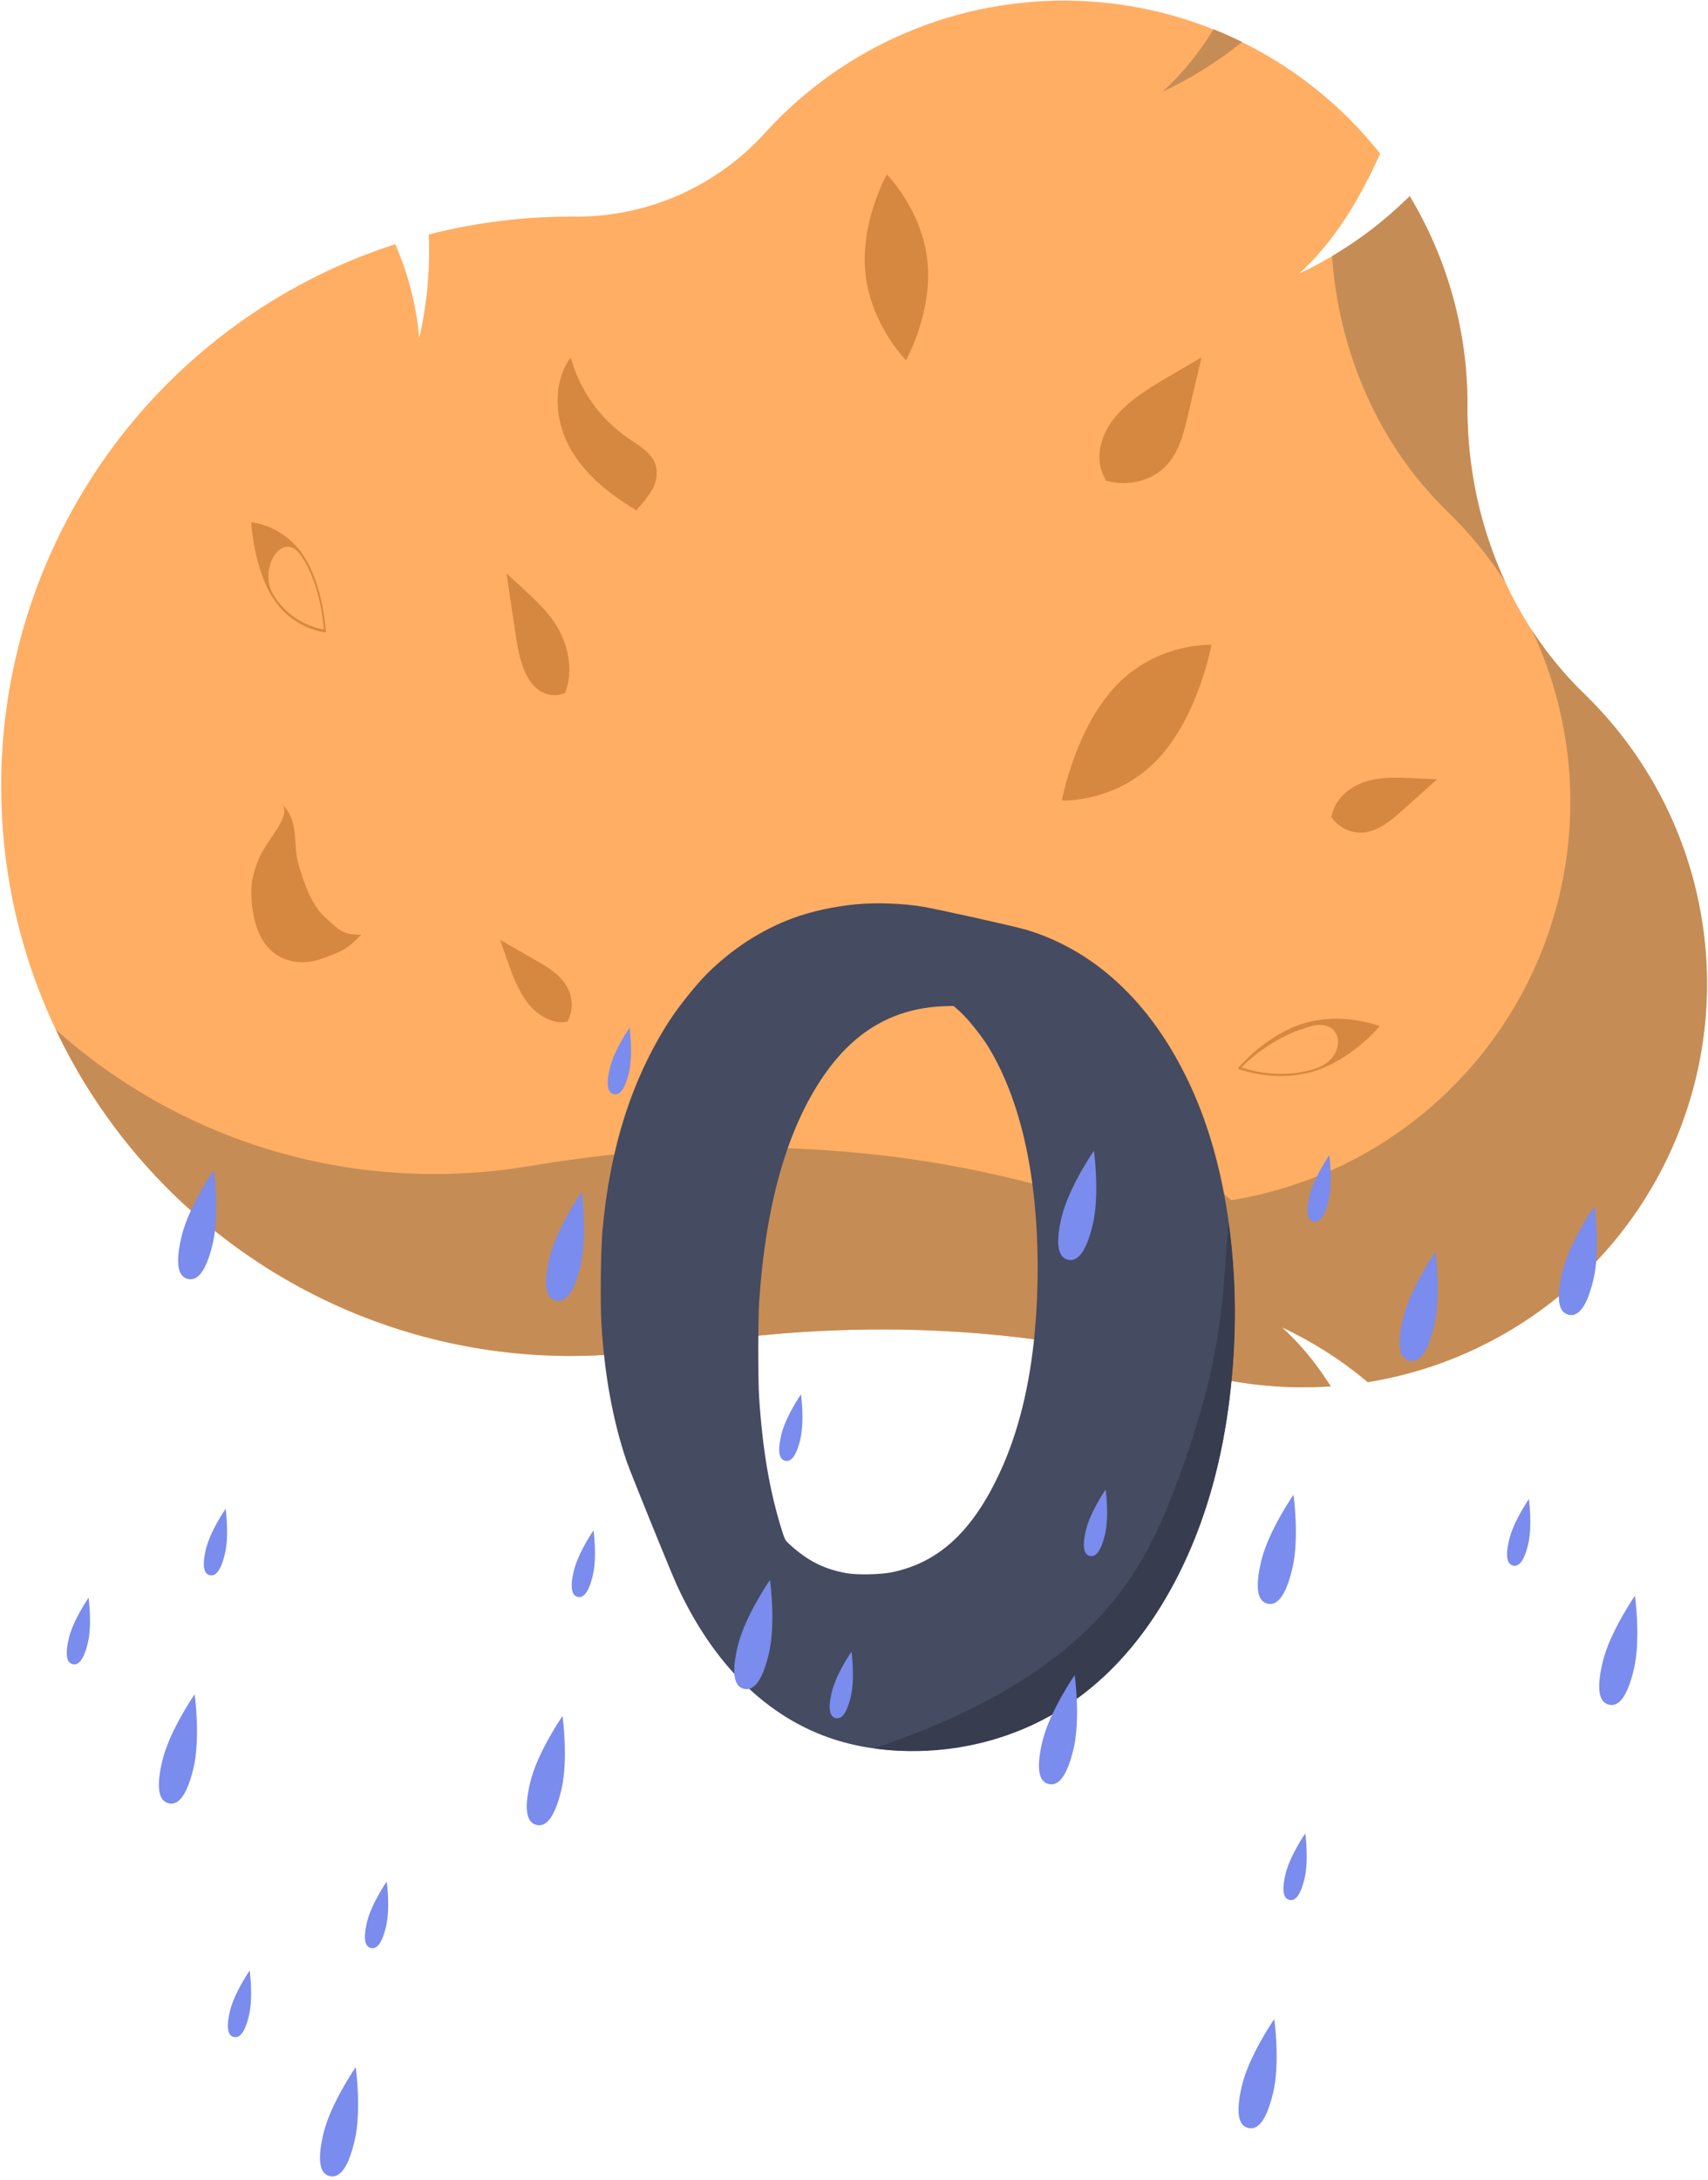 <svg width="435" height="555" viewBox="0 0 435 555" fill="none" xmlns="http://www.w3.org/2000/svg">
<path d="M434.751 250.412C434.748 274.746 426.116 298.291 410.39 316.861C394.663 335.43 372.86 347.82 348.859 351.829L348.351 351.912L347.958 351.584C341.414 346.127 334.191 341.542 326.468 337.943C330.807 341.921 334.631 346.427 337.849 351.357L338.944 353.002L336.971 353.097C335.268 353.18 333.576 353.222 331.942 353.222C322.343 353.23 312.788 351.905 303.553 349.285C261.6 337.349 216.55 335.308 169.653 343.218C161.612 344.57 153.472 345.249 145.318 345.249C65.356 345.249 0.302 280.181 0.302 200.203C0.259 169.71 9.842 139.981 27.687 115.254C45.531 90.527 70.726 72.064 99.68 62.496L100.677 62.166L101.071 63.139C104.165 70.448 106.088 78.2 106.769 86.108C108.692 77.75 109.515 69.178 109.218 60.608L109.187 59.703L110.067 59.482C121.597 56.608 133.435 55.156 145.318 55.158L146.605 55.163C155.705 55.191 164.709 53.299 173.029 49.613C181.349 45.927 188.799 40.529 194.893 33.771C204.885 22.788 217.139 14.101 230.809 8.306C244.48 2.511 259.244 -0.254 274.085 0.202C288.926 0.658 303.493 4.324 316.782 10.947C330.071 17.57 341.768 26.993 351.068 38.568L351.501 39.104L351.215 39.732C345.208 52.971 338.664 62.617 330.853 69.67C340.877 64.968 350.052 58.637 358.006 50.934L359.033 49.939L359.753 51.175C368.919 66.894 373.745 84.766 373.738 102.962L373.737 103.481C373.736 103.664 373.736 103.848 373.736 104.031C373.736 131.866 384.499 158.248 403.316 176.495C413.213 186.102 421.092 197.589 426.49 210.282C431.888 222.976 434.696 236.619 434.751 250.412Z" fill="#FFAE63"/>
<path d="M309.061 7.452C305.517 13.335 301.155 18.685 296.108 23.343C303.335 19.95 310.13 15.703 316.347 10.693C313.962 9.519 311.533 8.438 309.061 7.452Z" fill="#C68C55"/>
<path d="M368.571 130.168C374.163 135.594 379.122 141.635 383.354 148.177C376.985 134.333 373.703 119.27 373.736 104.031C373.736 103.848 373.736 103.664 373.737 103.481L373.738 102.962C373.745 84.766 368.919 66.894 359.753 51.175L359.033 49.939L358.006 50.934C352.338 56.413 346.044 61.206 339.255 65.213C341.005 90.243 351.455 113.571 368.571 130.168Z" fill="#C68C55"/>
<path d="M403.316 176.495C398.37 171.683 393.975 166.337 390.213 160.553C396.951 174.908 400.273 190.628 399.92 206.482C399.566 222.336 395.546 237.893 388.175 251.934C380.803 265.974 370.281 278.117 357.432 287.411C344.583 296.705 329.756 302.897 314.113 305.502L313.606 305.585L313.213 305.258C306.669 299.8 299.446 295.215 291.722 291.616C296.062 295.594 299.886 300.1 303.104 305.03L304.198 306.676L302.226 306.771C300.523 306.853 298.831 306.895 297.197 306.895C287.598 306.903 278.043 305.578 268.808 302.958C226.855 291.023 181.805 288.981 134.908 296.892C126.867 298.243 118.727 298.922 110.573 298.922C75.031 298.949 40.726 285.867 14.227 262.18C25.981 287.01 44.538 307.995 67.743 322.699C90.948 337.402 117.847 345.222 145.318 345.249C153.472 345.249 161.612 344.57 169.653 343.218C216.55 335.308 261.6 337.349 303.553 349.285C312.788 351.905 322.342 353.23 331.942 353.222C333.576 353.222 335.268 353.18 336.971 353.097L338.943 353.002L337.849 351.357C334.631 346.427 330.807 341.921 326.468 337.943C334.191 341.542 341.414 346.127 347.958 351.584L348.351 351.912L348.859 351.829C367.642 348.704 385.188 340.421 399.538 327.905C413.888 315.388 424.478 299.131 430.126 280.946C435.774 262.761 436.258 243.364 431.524 224.921C426.79 206.477 417.024 189.711 403.316 176.495Z" fill="#C68C55"/>
<path d="M281.477 122.327C283.745 123.004 286.181 123.174 288.549 122.82C290.917 122.466 293.138 121.6 294.998 120.305C299.734 116.931 301.219 111.373 302.427 106.226L306 91L298.519 95.373C293.138 98.518 287.637 101.764 283.912 106.319C280.187 110.874 278.562 117.093 281.554 122.022" fill="#D68840"/>
<path d="M339 207.886C339.852 209.197 341.024 210.263 342.402 210.982C343.78 211.702 345.318 212.05 346.868 211.994C350.851 211.803 354.171 208.992 357.159 206.323L366 198.429L360.149 198.146C355.942 197.942 351.626 197.751 347.618 199.064C343.61 200.378 339.914 203.535 339.182 207.73" fill="#D68840"/>
<path d="M144.091 176.348C142.695 177.004 141.196 177.168 139.739 176.825C138.282 176.482 136.915 175.644 135.771 174.39C132.856 171.121 131.942 165.737 131.199 160.75L129 146L133.604 150.236C136.915 153.283 140.3 156.427 142.593 160.84C144.885 165.253 145.885 171.277 144.044 176.052" fill="#D68840"/>
<path d="M144.394 260.263C145.11 259.094 145.522 257.718 145.589 256.268C145.655 254.818 145.376 253.343 144.776 251.985C143.198 248.509 139.815 246.448 136.662 244.636L127.335 239.276L129.212 244.559C130.562 248.358 131.961 252.25 134.423 255.393C136.885 258.537 140.672 260.823 144.207 260.151" fill="#D68840"/>
<path d="M145.007 113.749C141.208 106.714 140.677 97.493 145.342 91C147.65 99.383 152.848 106.68 160.017 111.599C162.789 113.486 166.069 115.297 167.017 118.513C167.516 120.564 167.208 122.727 166.158 124.558C165.11 126.365 163.835 128.03 162.363 129.513L162.229 130.016C155.351 125.94 148.807 120.784 145.007 113.749Z" fill="#D68840"/>
<path d="M315.235 272.082L315.461 271.808C315.529 271.725 322.437 263.449 332.155 260.542C341.873 257.634 350.962 261.123 351.053 261.158L351.35 261.275L351.125 261.548C351.056 261.632 344.149 269.908 334.43 272.815C324.712 275.723 315.622 272.234 315.532 272.198L315.235 272.082ZM335.259 271.999C343.355 269.175 342.212 259.103 333.983 261.236C333.682 261.315 332.787 261.646 332.483 261.736C323.998 264.275 317.457 270.347 316.173 271.801C317.833 272.373 325.85 274.836 334.336 272.298C334.645 272.206 334.953 272.106 335.259 271.999Z" fill="#D68840"/>
<path d="M220.405 69.555C221.75 82.623 230.74 91.718 230.74 91.718C230.74 91.718 237.546 79.625 236.201 66.557C234.856 53.489 225.866 44.395 225.866 44.395C225.866 44.395 219.06 56.487 220.405 69.555Z" fill="#D68840"/>
<path d="M83 161L82.746 160.979C82.668 160.973 74.938 160.251 69.825 152.717C64.711 145.182 64.028 133.501 64.021 133.384L64 133L64.254 133.021C64.332 133.027 72.062 133.749 77.175 141.283C82.288 148.818 82.972 160.499 82.979 160.616L83 161ZM70.135 152.235C74.6 158.82 81.126 160.079 82.508 160.278C82.34 158.192 81.331 148.35 76.865 141.766C76.706 141.531 76.543 141.302 76.379 141.08C71.894 135.036 65.592 144.808 69.659 151.495C69.814 151.748 69.972 151.995 70.135 152.235Z" fill="#D68840"/>
<path d="M284.348 174.474C273.823 185.422 270.442 203.825 270.442 203.825C270.442 203.825 284.125 204.476 294.65 193.527C305.175 182.578 308.558 164.175 308.558 164.175C308.558 164.175 294.873 163.524 284.348 174.474Z" fill="#D68840"/>
<path d="M76.045 220.179C77.567 225.246 79.406 230.636 82.963 233.721C86.52 236.805 87 238 92 238C87.872 242.14 87.074 242.164 82.008 244.077C76.942 245.989 70.819 245.059 67.337 240.077C65.212 237.037 64.332 232.92 64.059 228.897C63.787 224.873 64.451 222.288 66.013 218.384C68.566 213.009 73.874 208.319 72.035 205C76.272 209.183 74.524 215.113 76.045 220.179Z" fill="#D68840"/>
<path d="M218.131 230.242C212.62 230.741 206.42 232.096 201.904 233.784C193.829 236.803 186.424 241.605 180.051 247.953C177.239 250.758 172.837 256.273 170.465 259.934C160.878 274.839 155.328 292.264 153.434 313.421C153.013 318.081 152.86 331.369 153.147 336.623C153.893 349.769 156.075 361.774 159.615 372.139C160.61 375.039 170.905 400.404 172.455 403.756C181.774 423.938 195.475 437.37 212.39 442.861C224.79 446.902 240.06 446.76 254.201 442.481C274.16 436.442 289.966 421.799 300.949 399.191C308.049 384.595 312.258 368.311 313.808 349.555C316.009 322.526 312.469 297.232 303.724 277.644C294.233 256.415 279.613 242.247 261.454 236.756C258.622 235.9 238.797 231.478 234.875 230.837C229.938 230.005 223.183 229.767 218.131 230.242ZM244.27 257.366C246.318 259.149 249.973 263.69 251.81 266.709C257.933 276.836 261.875 290.124 263.482 306.171C264.515 316.559 264.554 328.089 263.559 338.953C262.334 352.527 259.406 364.508 254.871 374.421C247.887 389.706 239.276 397.789 227.22 400.309C224.388 400.903 218.437 401.046 215.682 400.57C210.018 399.572 205.789 397.48 201.292 393.391C199.972 392.226 199.933 392.131 199.225 389.944C196.068 379.983 194.231 369.357 193.332 355.736C193.044 351.29 193.044 336.171 193.332 331.726C194.977 306.694 200.469 287.367 209.826 273.817C217.825 262.24 228.005 256.487 241.113 256.178L242.854 256.13L244.27 257.366Z" fill="#454B60"/>
<path d="M303.331 394.076C282.525 442.861 243.94 448.21 222.628 445.179C278.312 426.369 291.018 400.249 298.835 379.924C311.967 345.781 311.249 330.091 312.898 311.281C317.133 341.056 312.657 372.21 303.331 394.076Z" fill="#373C4F"/>
<path d="M195.814 421.043C193.984 428.705 191.672 430.529 189.483 430.006C187.294 429.483 186.056 426.812 187.886 419.15C189.716 411.487 196.11 402.258 196.11 402.258C196.11 402.258 197.644 413.38 195.814 421.043Z" fill="#7A8CED"/>
<path d="M203.823 366.462C202.707 371.138 201.296 372.251 199.961 371.932C198.625 371.613 197.869 369.983 198.986 365.307C200.102 360.631 204.004 355 204.004 355C204.004 355 204.94 361.787 203.823 366.462Z" fill="#7A8CED"/>
<path d="M160.168 273.121C159.051 277.797 157.641 278.909 156.305 278.59C154.969 278.271 154.214 276.641 155.33 271.966C156.447 267.29 160.348 261.659 160.348 261.659C160.348 261.659 161.284 268.446 160.168 273.121Z" fill="#7A8CED"/>
<path d="M90.306 545.103C88.476 552.766 86.165 554.59 83.975 554.067C81.786 553.544 80.548 550.873 82.378 543.21C84.208 535.548 90.602 526.319 90.602 526.319C90.602 526.319 92.136 537.441 90.306 545.103Z" fill="#7A8CED"/>
<path d="M98.316 490.523C97.199 495.198 95.789 496.311 94.453 495.992C93.117 495.673 92.361 494.043 93.478 489.368C94.594 484.692 98.496 479.061 98.496 479.061C98.496 479.061 99.432 485.847 98.316 490.523Z" fill="#7A8CED"/>
<path d="M63.409 513.182C62.292 517.857 60.882 518.97 59.546 518.651C58.21 518.332 57.455 516.702 58.571 512.026C59.688 507.351 63.589 501.719 63.589 501.719C63.589 501.719 64.525 508.506 63.409 513.182Z" fill="#7A8CED"/>
<path d="M54.174 316.678C52.344 324.341 50.033 326.165 47.844 325.642C45.654 325.119 44.416 322.448 46.246 314.785C48.076 307.123 54.47 297.894 54.47 297.894C54.47 297.894 56.004 309.016 54.174 316.678Z" fill="#7A8CED"/>
<path d="M49.275 450.182C47.445 457.844 45.134 459.668 42.945 459.145C40.755 458.622 39.517 455.951 41.347 448.288C43.177 440.626 49.571 431.397 49.571 431.397C49.571 431.397 51.105 442.519 49.275 450.182Z" fill="#7A8CED"/>
<path d="M57.285 395.601C56.168 400.277 54.758 401.389 53.422 401.07C52.086 400.751 51.331 399.121 52.447 394.446C53.564 389.77 57.465 384.139 57.465 384.139C57.465 384.139 58.401 390.925 57.285 395.601Z" fill="#7A8CED"/>
<path d="M22.378 418.26C21.262 422.935 19.851 424.048 18.515 423.729C17.179 423.41 16.424 421.78 17.541 417.104C18.657 412.429 22.559 406.797 22.559 406.797C22.559 406.797 23.495 413.584 22.378 418.26Z" fill="#7A8CED"/>
<path d="M147.871 322.19C146.042 329.852 143.73 331.676 141.541 331.153C139.352 330.631 138.114 327.959 139.943 320.297C141.773 312.634 148.167 303.405 148.167 303.405C148.167 303.405 149.701 314.528 147.871 322.19Z" fill="#7A8CED"/>
<path d="M142.972 455.693C141.142 463.356 138.831 465.179 136.642 464.657C134.452 464.134 133.214 461.462 135.044 453.8C136.874 446.138 143.268 436.909 143.268 436.909C143.268 436.909 144.802 448.031 142.972 455.693Z" fill="#7A8CED"/>
<path d="M150.982 401.113C149.865 405.788 148.455 406.901 147.119 406.582C145.783 406.263 145.028 404.633 146.144 399.957C147.261 395.282 151.162 389.65 151.162 389.65C151.162 389.65 152.098 396.437 150.982 401.113Z" fill="#7A8CED"/>
<path d="M405.813 325.785C403.984 333.447 401.672 335.271 399.483 334.748C397.294 334.225 396.056 331.554 397.885 323.891C399.715 316.229 406.109 307 406.109 307C406.109 307 407.643 318.122 405.813 325.785Z" fill="#7A8CED"/>
<path d="M216.684 431.989C215.567 436.665 214.157 437.777 212.821 437.458C211.485 437.139 210.73 435.509 211.846 430.834C212.963 426.158 216.864 420.527 216.864 420.527C216.864 420.527 217.8 427.314 216.684 431.989Z" fill="#7A8CED"/>
<path d="M278.313 311.779C276.483 319.442 274.171 321.265 271.982 320.743C269.793 320.22 268.555 317.548 270.385 309.886C272.214 302.224 278.608 292.995 278.608 292.995C278.608 292.995 280.142 304.117 278.313 311.779Z" fill="#7A8CED"/>
<path d="M273.413 445.282C271.583 452.945 269.272 454.768 267.083 454.246C264.893 453.723 263.655 451.051 265.485 443.389C267.315 435.727 273.709 426.498 273.709 426.498C273.709 426.498 275.243 437.62 273.413 445.282Z" fill="#7A8CED"/>
<path d="M281.423 390.702C280.306 395.377 278.896 396.49 277.56 396.171C276.224 395.852 275.469 394.222 276.585 389.546C277.702 384.871 281.604 379.239 281.604 379.239C281.604 379.239 282.54 386.026 281.423 390.702Z" fill="#7A8CED"/>
<path d="M365.273 337.5C363.443 345.162 361.132 346.986 358.942 346.463C356.753 345.941 355.515 343.269 357.345 335.607C359.175 327.944 365.569 318.715 365.569 318.715C365.569 318.715 367.103 329.838 365.273 337.5Z" fill="#7A8CED"/>
<path d="M338.376 305.578C337.259 310.254 335.849 311.367 334.513 311.048C333.177 310.729 332.422 309.098 333.538 304.423C334.655 299.747 338.556 294.116 338.556 294.116C338.556 294.116 339.492 300.903 338.376 305.578Z" fill="#7A8CED"/>
<path d="M329.141 399.352C327.312 407.015 325 408.839 322.811 408.316C320.622 407.793 319.384 405.122 321.213 397.459C323.043 389.797 329.437 380.568 329.437 380.568C329.437 380.568 330.971 391.69 329.141 399.352Z" fill="#7A8CED"/>
<path d="M324.242 532.855C322.413 540.518 320.101 542.342 317.912 541.819C315.723 541.296 314.485 538.624 316.314 530.962C318.144 523.3 324.538 514.071 324.538 514.071C324.538 514.071 326.072 525.193 324.242 532.855Z" fill="#7A8CED"/>
<path d="M332.252 478.275C331.136 482.95 329.725 484.063 328.389 483.744C327.053 483.425 326.298 481.795 327.414 477.12C328.531 472.444 332.433 466.812 332.433 466.812C332.433 466.812 333.369 473.599 332.252 478.275Z" fill="#7A8CED"/>
<path d="M416.102 425.073C414.272 432.736 411.961 434.559 409.772 434.037C407.582 433.514 406.344 430.842 408.174 423.18C410.004 415.518 416.398 406.289 416.398 406.289C416.398 406.289 417.932 417.411 416.102 425.073Z" fill="#7A8CED"/>
<path d="M389.205 393.151C388.089 397.827 386.678 398.94 385.343 398.621C384.007 398.302 383.251 396.672 384.368 391.996C385.484 387.321 389.386 381.689 389.386 381.689C389.386 381.689 390.322 388.476 389.205 393.151Z" fill="#7A8CED"/>
</svg>
